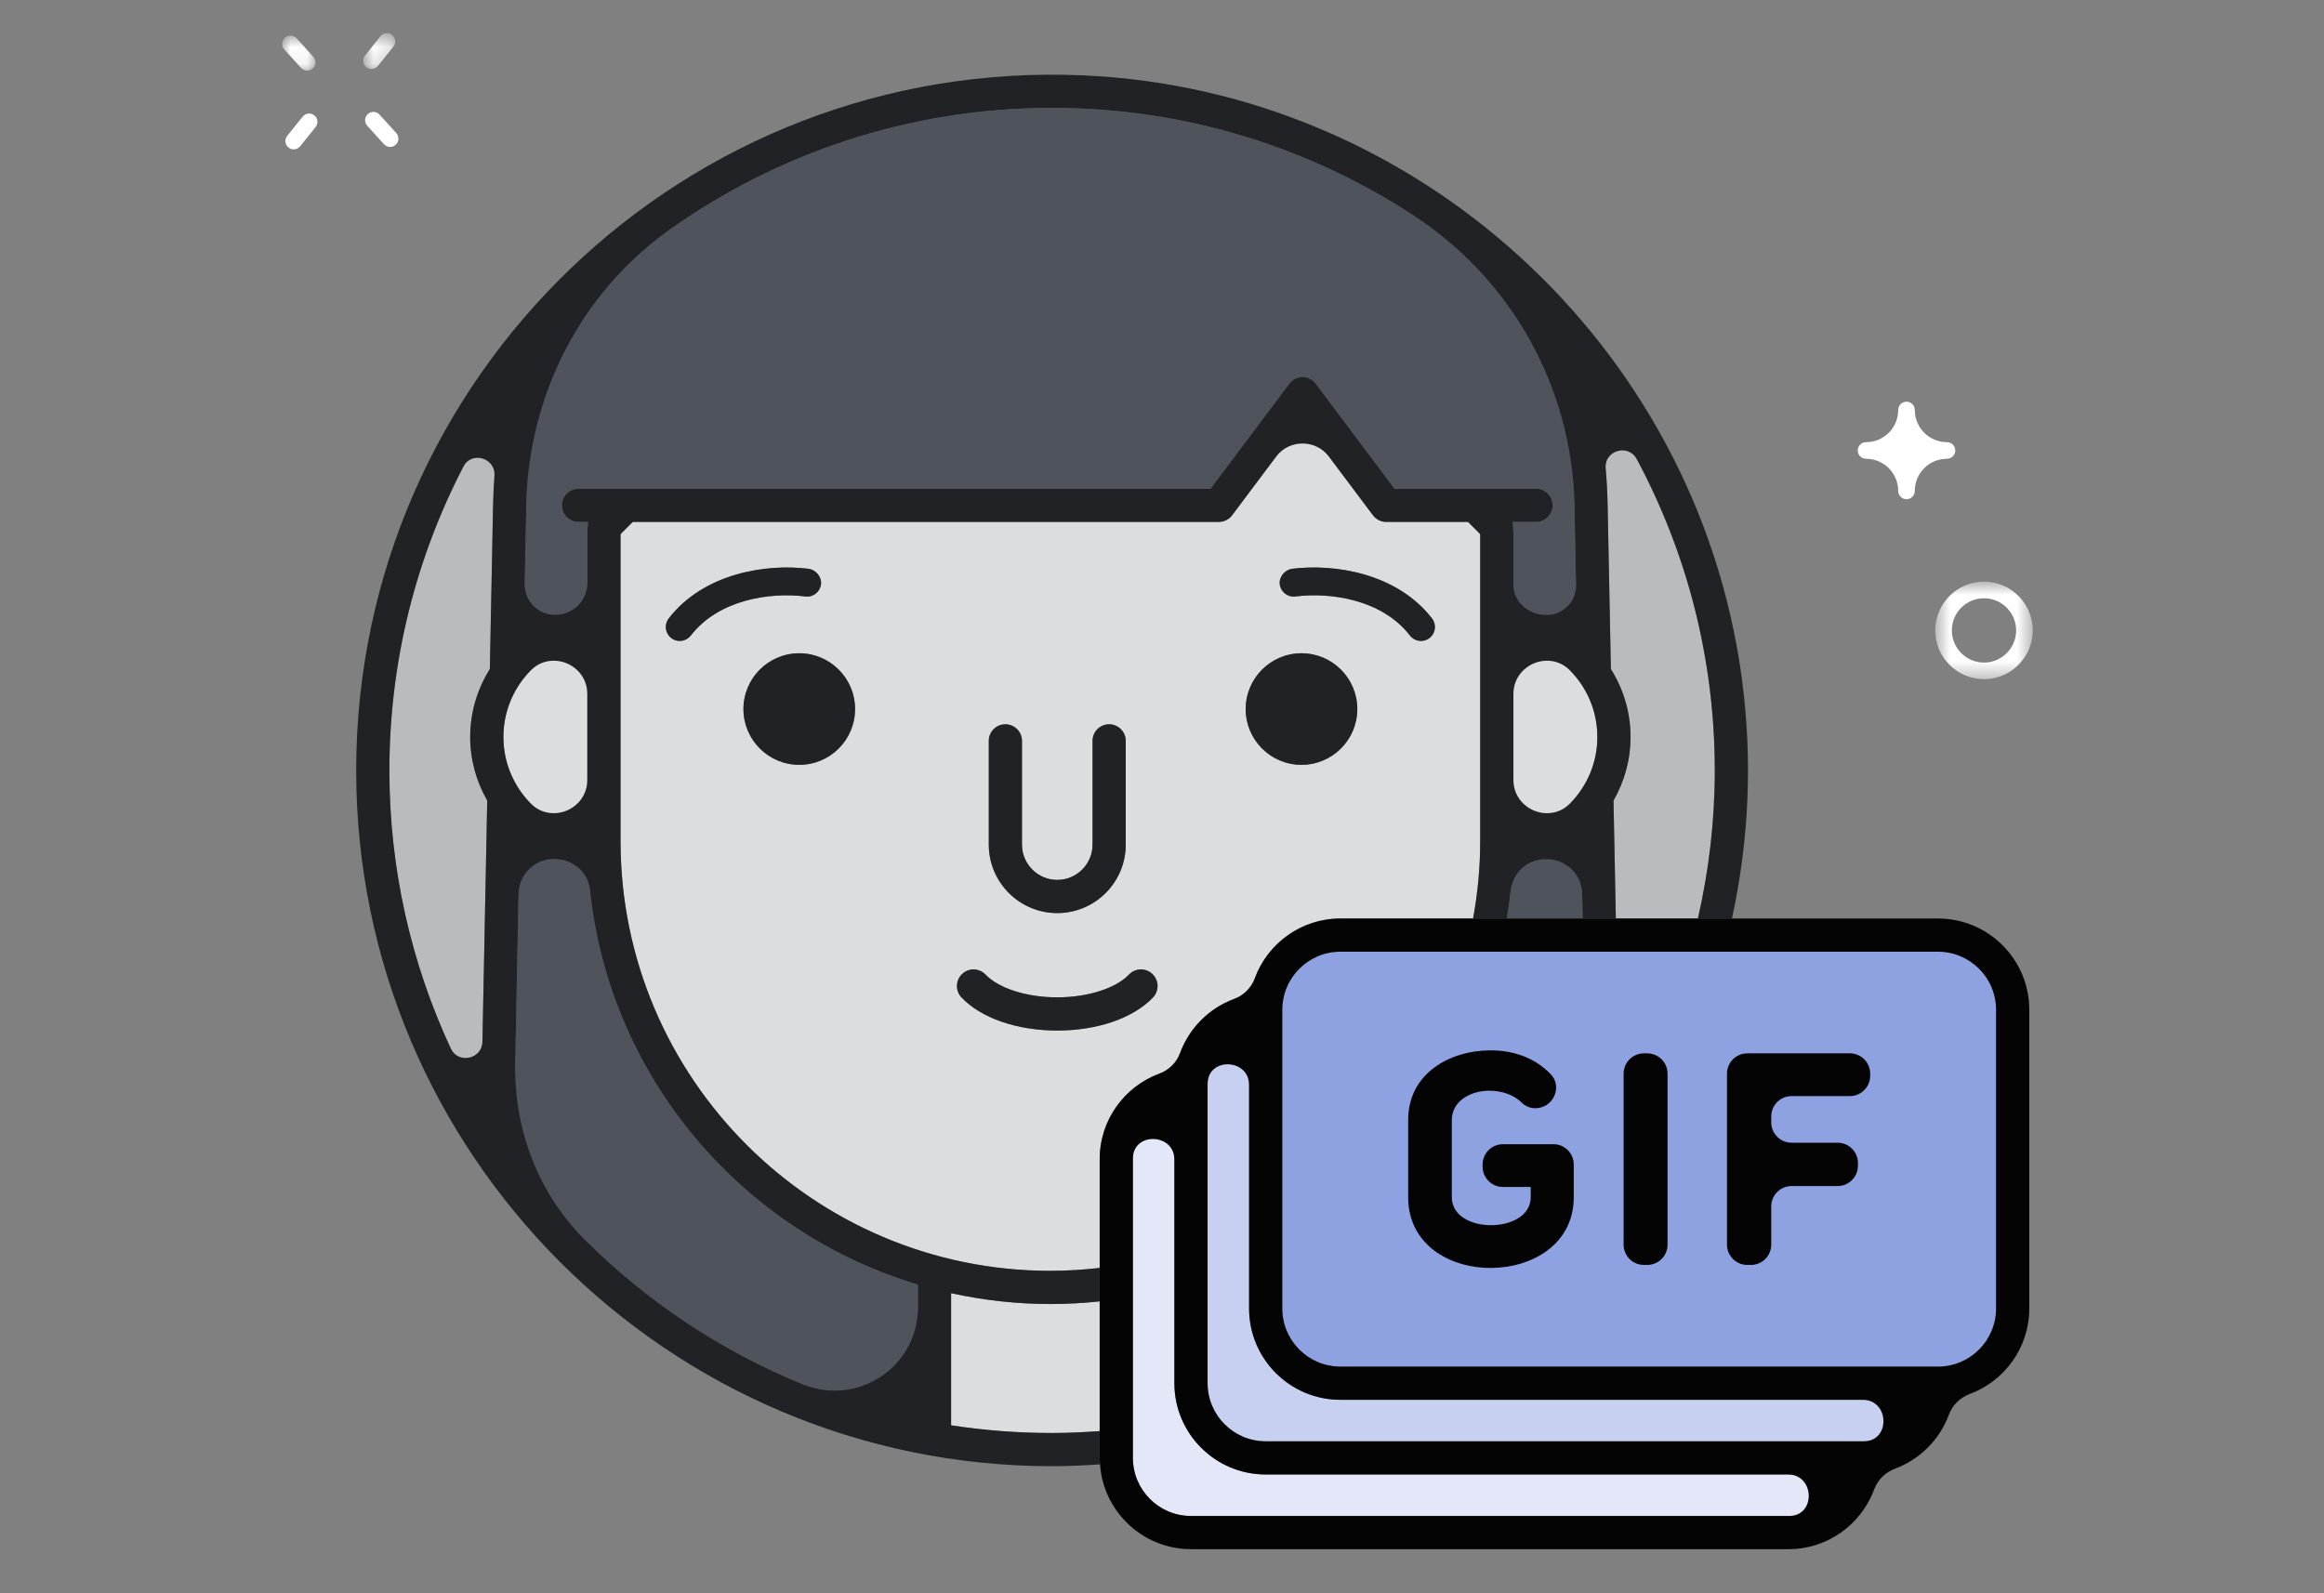 <svg xmlns="http://www.w3.org/2000/svg" xmlns:xlink="http://www.w3.org/1999/xlink" width="140" height="96" viewBox="0 0 140 96">
  <rect x="0" y="0" width="140" height="96" fill="#808080" stroke="none"/>
  <defs>
    <polygon id="a" points="6.455 .704 6.455 6.579 .58 6.579 .58 .704 6.455 .704"/>
    <polygon id="c" points=".878 .657 2.809 .657 2.809 2.815 .878 2.815 .878 .657"/>
    <polygon id="e" points="0 2.913 0 .803 2.006 .803 2.006 2.913"/>
  </defs>
  <g fill="none" fill-rule="evenodd">
    <g transform="translate(17 1)">
      <path fill="#B9BBBE" d="M11.985 65.654L12.351 47.234C11.702 46.104 11.325 44.798 11.325 43.404 11.325 41.901 11.763 40.502 12.508 39.314L12.705 29.42C12.75 27.156 13.024 24.945 13.504 22.808 9.065 29.242 6.458 37.031 6.458 45.421 6.458 52.802 8.479 59.717 11.985 65.654M78.934 22.358C79.479 24.634 79.797 26.996 79.845 29.42L80.041 39.315C80.788 40.502 81.226 41.901 81.226 43.404 81.226 44.799 80.848 46.105 80.199 47.236L80.34 54.344 85.284 54.344C85.942 51.473 86.301 48.489 86.301 45.422 86.301 36.834 83.566 28.877 78.934 22.358"/>
      <path fill="#4F545C" d="M38.295 84.52L38.295 76.403C27.227 73.091 19.02 63.081 18.418 51.096 16.875 50.97 15.461 50.39 14.307 49.488L13.927 68.629C19.674 76.644 28.305 82.457 38.295 84.52M74.133 51.095C74.077 52.197 73.951 53.279 73.771 54.343L78.339 54.343 78.242 49.488C77.089 50.389 75.675 50.97 74.133 51.095M14.552 37.136C15.65 36.346 16.959 35.836 18.381 35.714L18.381 31.188C18.381 30.938 18.41 30.695 18.419 30.446L17.85 30.446C17.297 30.446 16.85 29.998 16.85 29.446 16.85 28.894 17.297 28.446 17.85 28.446L55.923 28.446 60.666 22.122C61.043 21.619 61.889 21.619 62.266 22.122L67.008 28.446 75.531 28.446C76.082 28.446 76.531 28.894 76.531 29.446 76.531 29.998 76.082 30.446 75.531 30.446L74.131 30.446C74.14 30.695 74.169 30.938 74.169 31.188L74.169 35.714C75.59 35.836 76.9 36.346 77.997 37.136L77.845 29.46C77.766 25.451 76.915 21.623 75.452 18.105 68.165 10.354 57.831 5.499 46.379 5.499 34.735 5.499 24.24 10.512 16.937 18.492 15.572 21.903 14.781 25.598 14.704 29.46L14.552 37.136z"/>
      <path fill="#DCDDDE" d="M40.295 76.919L40.295 84.88C42.279 85.185 44.312 85.343 46.38 85.343 47.344 85.343 48.297 85.297 49.245 85.229L49.245 77.412C48.27 77.515 47.279 77.571 46.276 77.571 44.222 77.571 42.224 77.342 40.295 76.919M74.169 37.722L74.169 49.085C77.011 48.753 79.227 46.334 79.227 43.404 79.227 40.473 77.011 38.054 74.169 37.722M13.325 43.404C13.325 46.334 15.539 48.754 18.382 49.086L18.382 37.722C15.539 38.054 13.325 40.474 13.325 43.404M52.456 59.103C51.267 60.35 49.111 61.094 46.69 61.094 44.27 61.094 42.115 60.35 40.925 59.103 40.544 58.704 40.559 58.071 40.958 57.689 41.355 57.308 41.989 57.321 42.371 57.722 43.167 58.555 44.862 59.094 46.69 59.094 48.518 59.094 50.214 58.555 51.01 57.722 51.391 57.321 52.024 57.308 52.424 57.689 52.823 58.071 52.838 58.704 52.456 59.103L52.456 59.103zM23.283 36.264C25.394 33.537 29.152 32.948 31.728 33.273 32.136 33.336 32.516 33.749 32.458 34.212 32.398 34.672 31.978 34.999 31.518 34.94 29.381 34.671 26.291 35.125 24.614 37.294 24.409 37.555 24.084 37.665 23.78 37.603 23.658 37.577 23.539 37.524 23.434 37.443 23.066 37.16 23 36.632 23.283 36.264L23.283 36.264zM34.51 41.724C34.51 43.58 33.005 45.085 31.148 45.085 29.291 45.085 27.786 43.58 27.786 41.724 27.786 39.867 29.291 38.362 31.148 38.362 33.005 38.362 34.51 39.867 34.51 41.724L34.51 41.724zM42.565 43.641C42.565 43.088 43.013 42.641 43.565 42.641 44.117 42.641 44.565 43.088 44.565 43.641L44.565 49.892C44.565 51.063 45.519 52.017 46.69 52.017 47.862 52.017 48.816 51.063 48.816 49.892L48.816 43.641C48.816 43.088 49.264 42.641 49.816 42.641 50.368 42.641 50.816 43.088 50.816 43.641L50.816 49.892C50.816 52.166 48.966 54.017 46.69 54.017 44.416 54.017 42.565 52.166 42.565 49.892L42.565 43.641zM60.822 33.273C63.398 32.948 67.156 33.537 69.268 36.264 69.551 36.632 69.484 37.16 69.117 37.443 69.012 37.524 68.893 37.577 68.771 37.603 68.467 37.665 68.142 37.555 67.937 37.294 66.26 35.125 63.17 34.671 61.033 34.94 60.572 34.999 60.152 34.672 60.094 34.212 60.035 33.749 60.415 33.336 60.822 33.273L60.822 33.273zM58.042 41.724C58.042 39.867 59.547 38.362 61.403 38.362 63.26 38.362 64.766 39.867 64.766 41.724 64.766 43.58 63.26 45.085 61.403 45.085 59.547 45.085 58.042 43.58 58.042 41.724L58.042 41.724zM72.17 49.678L72.17 31.189C72.17 30.938 72.142 30.695 72.132 30.447L66.509 30.447C66.194 30.447 65.897 30.298 65.709 30.047L61.467 24.39 57.224 30.047C57.035 30.298 56.739 30.447 56.424 30.447L20.42 30.447C20.41 30.695 20.382 30.938 20.382 31.189L20.382 49.678C20.382 63.956 31.998 75.572 46.275 75.572 47.28 75.572 48.27 75.508 49.246 75.396L49.246 68.844C49.246 66.124 51.232 63.865 53.829 63.427 54.217 61.129 56.031 59.315 58.329 58.927 58.768 56.33 61.026 54.344 63.746 54.344L71.74 54.344C72.018 52.829 72.17 51.271 72.17 49.678L72.17 49.678z"/>
      <path fill="#202225" d="M64.765 41.723C64.765 39.866 63.259 38.361 61.403 38.361 59.546 38.361 58.041 39.866 58.041 41.723 58.041 43.579 59.546 45.084 61.403 45.084 63.259 45.084 64.765 43.579 64.765 41.723M27.786 41.723C27.786 43.579 29.291 45.084 31.148 45.084 33.005 45.084 34.51 43.579 34.51 41.723 34.51 39.866 33.005 38.361 31.148 38.361 29.291 38.361 27.786 39.866 27.786 41.723M46.69 54.017C48.965 54.017 50.816 52.166 50.816 49.892L50.816 43.641C50.816 43.088 50.368 42.641 49.816 42.641 49.263 42.641 48.816 43.088 48.816 43.641L48.816 49.892C48.816 51.063 47.862 52.017 46.69 52.017 45.518 52.017 44.565 51.063 44.565 49.892L44.565 43.641C44.565 43.088 44.117 42.641 43.565 42.641 43.012 42.641 42.565 43.088 42.565 43.641L42.565 49.892C42.565 52.166 44.416 54.017 46.69 54.017M51.009 57.722C50.213 58.555 48.518 59.094 46.69 59.094 44.862 59.094 43.166 58.555 42.37 57.722 41.988 57.321 41.355 57.307 40.957 57.689 40.558 58.071 40.543 58.703 40.924 59.103 42.114 60.349 44.27 61.094 46.69 61.094 49.111 61.094 51.266 60.349 52.455 59.103 52.837 58.703 52.822 58.071 52.423 57.689 52.024 57.307 51.39 57.321 51.009 57.722M61.033 34.94C63.17 34.671 66.26 35.125 67.937 37.294 68.141 37.555 68.467 37.664 68.771 37.602 68.893 37.577 69.012 37.524 69.117 37.443 69.484 37.159 69.551 36.631 69.267 36.264 67.156 33.537 63.398 32.948 60.822 33.273 60.415 33.336 60.035 33.749 60.094 34.211 60.152 34.672 60.572 34.998 61.033 34.94M23.433 37.443C23.538 37.524 23.658 37.577 23.78 37.602 24.083 37.664 24.409 37.555 24.614 37.294 26.29 35.125 29.38 34.671 31.517 34.94 31.978 34.998 32.398 34.672 32.457 34.212 32.515 33.749 32.135 33.336 31.728 33.273 29.152 32.948 25.394 33.537 23.283 36.264 22.999 36.631 23.066 37.159 23.433 37.443"/>
      <path fill="#202225" d="M16.936,50.828 L17.038,50.856 C17.84,51.075 18.446,51.756 18.532,52.583 C19.709,63.904 27.687,73.229 38.295,76.403 L38.295,77.79 C38.295,81.358 34.672,83.759 31.369,82.412 C26.384,80.38 21.9,77.367 18.156,73.616 C15.384,70.84 13.959,66.993 14.038,63.071 L14.241,52.844 C14.268,51.454 15.595,50.461 16.936,50.828 L16.936,50.828 Z M12.705,29.42 L12.508,39.315 C11.763,40.502 11.325,41.902 11.325,43.404 C11.325,44.799 11.702,46.104 12.351,47.235 L12.062,61.762 C12.041,62.819 10.598,63.13 10.153,62.172 C7.785,57.076 6.457,51.402 6.457,45.422 C6.457,38.825 8.07,32.599 10.916,27.113 C11.414,26.154 12.864,26.594 12.786,27.671 C12.744,28.25 12.716,28.833 12.705,29.42 L12.705,29.42 Z M13.325,43.404 C13.325,41.849 13.948,40.439 14.957,39.408 C16.206,38.132 18.381,39.037 18.381,40.822 L18.381,45.986 C18.381,47.771 16.206,48.677 14.957,47.401 C13.948,46.37 13.325,44.959 13.325,43.404 L13.325,43.404 Z M74.169,45.986 L74.169,40.822 C74.169,39.037 76.344,38.132 77.593,39.408 C78.603,40.439 79.226,41.849 79.226,43.404 C79.226,44.959 78.603,46.37 77.593,47.401 C76.344,48.677 74.169,47.771 74.169,45.986 L74.169,45.986 Z M46.379,5.5 C54.476,5.5 62.014,7.927 68.311,12.088 C74.059,15.886 77.642,22.303 77.838,29.188 C77.841,29.279 77.843,29.37 77.845,29.46 L77.941,34.262 C77.965,35.482 76.792,36.318 75.62,35.982 C75.596,35.975 75.573,35.968 75.549,35.962 C74.751,35.742 74.169,35.06 74.169,34.232 L74.169,31.189 C74.169,30.938 74.14,30.695 74.131,30.447 L75.531,30.447 C76.082,30.447 76.531,29.999 76.531,29.447 C76.531,28.894 76.082,28.447 75.531,28.447 L67.008,28.447 L62.266,22.123 C61.866,21.59 61.066,21.59 60.666,22.123 L55.923,28.447 L17.85,28.447 C17.297,28.447 16.85,28.894 16.85,29.447 C16.85,29.999 17.297,30.447 17.85,30.447 L18.419,30.447 C18.411,30.695 18.381,30.938 18.381,31.189 L18.381,34.14 C18.381,34.988 17.817,35.732 17,35.962 L16.931,35.982 C15.751,36.313 14.586,35.412 14.611,34.187 L14.705,29.46 L14.707,29.345 C14.848,22.821 17.968,16.663 23.284,12.879 C29.807,8.234 37.78,5.5 46.379,5.5 L46.379,5.5 Z M49.246,85.229 C48.297,85.297 47.344,85.344 46.379,85.344 C44.311,85.344 42.28,85.185 40.295,84.881 L40.295,76.919 C42.223,77.342 44.222,77.572 46.276,77.572 C47.279,77.572 48.269,77.515 49.246,77.412 L49.246,75.396 C48.27,75.508 47.28,75.572 46.275,75.572 C31.998,75.572 20.381,63.956 20.381,49.678 L20.381,31.189 C20.67,30.9 20.835,30.735 21.123,30.447 L56.423,30.447 C56.738,30.447 57.035,30.299 57.223,30.047 L59.866,26.523 C60.665,25.456 62.266,25.456 63.066,26.523 L65.708,30.047 C65.897,30.299 66.194,30.447 66.508,30.447 L71.427,30.447 C71.716,30.737 71.879,30.899 72.169,31.189 L72.169,49.678 C72.169,51.271 72.017,52.829 71.74,54.344 L73.771,54.344 C73.865,53.788 73.945,53.228 74.006,52.663 C74.1,51.813 74.684,51.079 75.51,50.856 C75.525,50.852 75.54,50.849 75.553,50.845 C76.919,50.467 78.282,51.429 78.31,52.846 L78.339,54.344 L80.34,54.344 L80.199,47.236 C80.848,46.105 81.226,44.799 81.226,43.404 C81.226,41.901 80.788,40.502 80.041,39.314 L79.845,29.42 C79.831,28.682 79.79,27.951 79.728,27.225 C79.632,26.14 81.091,25.709 81.605,26.67 C84.598,32.264 86.301,38.646 86.301,45.422 C86.301,48.489 85.942,51.473 85.284,54.344 L87.335,54.344 C88.347,49.699 88.609,44.778 87.905,39.695 C85.151,19.801 68.333,4.428 48.27,3.542 C24.297,2.483 4.457,21.679 4.457,45.422 C4.457,68.537 23.264,87.344 46.379,87.344 C47.35,87.344 48.311,87.299 49.265,87.233 C49.256,87.104 49.246,86.975 49.246,86.844 L49.246,85.229 Z"/>
      <g transform="translate(99 33.343)">
        <mask id="b" fill="white">
          <use xlink:href="#a"/>
        </mask>
        <path fill="#FFFFFF" d="M3.518,1.704 C4.586,1.704 5.455,2.573 5.455,3.641 C5.455,4.709 4.586,5.579 3.518,5.579 C2.45,5.579 1.581,4.709 1.581,3.641 C1.581,2.573 2.45,1.704 3.518,1.704 M0.58,3.641 C0.58,5.261 1.898,6.579 3.518,6.579 C5.137,6.579 6.456,5.261 6.456,3.641 C6.456,2.022 5.137,0.704 3.518,0.704 C1.898,0.704 0.58,2.022 0.58,3.641" mask="url(#b)"/>
      </g>
      <path fill="#FFFFFF" d="M95.412,26.642 L95.413,26.642 C96.482,26.642 97.349,27.509 97.349,28.579 C97.349,28.855 97.573,29.079 97.85,29.079 C98.126,29.079 98.35,28.855 98.35,28.579 C98.35,27.509 99.217,26.642 100.287,26.642 C100.563,26.642 100.787,26.418 100.787,26.142 C100.787,25.866 100.563,25.642 100.287,25.642 C99.217,25.642 98.35,24.775 98.35,23.705 L98.35,23.704 C98.35,23.428 98.126,23.204 97.85,23.204 C97.573,23.204 97.349,23.428 97.349,23.704 L97.349,23.705 C97.349,24.775 96.482,25.642 95.413,25.642 L95.412,25.642 C95.136,25.642 94.912,25.866 94.912,26.142 C94.912,26.418 95.136,26.642 95.412,26.642"/>
      <g transform="translate(4 .343)">
        <mask id="d" fill="white">
          <use xlink:href="#c"/>
        </mask>
        <path fill="#FFFFFF" d="M1.377,2.815 C1.524,2.815 1.669,2.751 1.768,2.628 L2.699,1.469 C2.872,1.254 2.837,0.94 2.622,0.767 C2.406,0.594 2.092,0.628 1.919,0.843 L0.988,2.002 C0.816,2.217 0.85,2.532 1.065,2.705 C1.157,2.779 1.268,2.815 1.377,2.815" mask="url(#d)"/>
      </g>
      <path fill="#FFFFFF" d="M1.233 6.028L.302 7.187C.129 7.402.164 7.716.379 7.889.471 7.964.582 8 .691 8 .837 8 .983 7.936 1.082 7.813L2.012 6.654C2.185 6.439 2.151 6.124 1.936 5.951 1.721 5.779 1.406 5.813 1.233 6.028M5.16 5.872C4.955 6.058 4.939 6.373 5.125 6.578L6.13 7.688C6.228 7.797 6.364 7.852 6.501 7.852 6.62 7.852 6.74 7.809 6.836 7.723 7.041 7.538 7.056 7.222 6.871 7.017L5.866 5.907C5.681 5.702 5.364 5.687 5.16 5.872"/>
      <g transform="translate(0 .343)">
        <mask id="f" fill="white">
          <use xlink:href="#e"/>
        </mask>
        <path fill="#FFFFFF" d="M1.505,2.913 C1.625,2.913 1.745,2.87 1.841,2.784 C2.046,2.598 2.062,2.282 1.876,2.078 L0.87,0.968 C0.685,0.762 0.369,0.748 0.164,0.933 C-0.041,1.118 -0.057,1.434 0.129,1.639 L1.135,2.748 C1.234,2.858 1.369,2.913 1.505,2.913" mask="url(#f)"/>
      </g>
      <path fill="#E3E7F8" d="M59.246,87.843 C56.214,87.843 53.746,85.376 53.746,82.343 L53.746,65.506 C52.306,65.94 51.246,67.263 51.246,68.843 L51.246,86.843 C51.246,88.773 52.816,90.343 54.746,90.343 L90.746,90.343 C92.326,90.343 93.649,89.283 94.083,87.843 L59.246,87.843 Z"/>
      <path fill="#C7D0F0" d="M63.746,83.343 C60.714,83.343 58.246,80.876 58.246,77.843 L58.246,61.006 C56.806,61.44 55.746,62.763 55.746,64.343 L55.746,82.343 C55.746,84.273 57.316,85.843 59.246,85.843 L95.246,85.843 C96.826,85.843 98.149,84.783 98.583,83.343 L63.746,83.343 Z"/>
      <path fill="#8EA1E1" d="M99.746,56.343 L63.746,56.343 C61.816,56.343 60.246,57.913 60.246,59.843 L60.246,77.843 C60.246,79.773 61.816,81.343 63.746,81.343 L99.746,81.343 C101.676,81.343 103.246,79.773 103.246,77.843 L103.246,59.843 C103.246,57.913 101.676,56.343 99.746,56.343"/>
      <path fill="#040405" d="M77.805 71.13L77.805 69.168C77.805 68.491 77.256 67.942 76.579 67.942L73.538 67.942C72.862 67.942 72.313 68.491 72.313 69.168L72.313 69.292C72.313 69.969 72.862 70.518 73.538 70.518L75.212 70.518 75.212 71.13C75.212 72.264 74.006 72.822 72.818 72.822 71.628 72.822 70.458 72.264 70.458 71.13L70.458 66.484C70.458 65.35 71.575 64.719 72.727 64.719 73.453 64.719 74.188 64.951 74.693 65.457 75.054 65.819 75.626 65.867 76.078 65.628 76.772 65.26 76.974 64.318 76.436 63.746 75.441 62.689 74.105 62.288 72.8 62.288 70.315 62.288 67.829 63.693 67.829 66.484L67.829 71.13C67.829 73.993 70.332 75.416 72.836 75.398 75.32 75.38 77.805 73.957 77.805 71.13M82.229 62.468L82.034 62.468C81.357 62.468 80.808 63.017 80.808 63.694L80.808 73.992C80.808 74.669 81.357 75.217 82.034 75.217L82.229 75.217C82.906 75.217 83.455 74.669 83.455 73.992L83.455 63.694C83.455 63.017 82.906 62.468 82.229 62.468M89.701 66.627L89.701 66.269C89.701 65.592 90.249 65.044 90.926 65.044L94.436 65.044C95.113 65.044 95.662 64.495 95.662 63.818L95.662 63.694C95.662 63.017 95.113 62.468 94.436 62.468L88.261 62.468C87.584 62.468 87.035 63.017 87.035 63.694L87.035 73.992C87.035 74.669 87.584 75.217 88.261 75.217L88.475 75.217C89.152 75.217 89.701 74.669 89.701 73.992L89.701 71.689C89.701 71.012 90.249 70.464 90.926 70.464L93.698 70.464C94.375 70.464 94.924 69.915 94.924 69.238L94.924 69.078C94.924 68.401 94.375 67.852 93.698 67.852L90.926 67.852C90.249 67.852 89.701 67.304 89.701 66.627"/>
      <path fill="#040405" d="M95.246,85.843 L59.246,85.843 C57.313,85.843 55.746,84.276 55.746,82.343 L55.746,64.343 L55.746,64.296 C55.768,62.684 58.246,62.768 58.246,64.38 L58.246,77.843 C58.246,80.881 60.709,83.343 63.746,83.343 L95.209,83.343 C96.821,83.343 96.905,85.821 95.294,85.843 C95.277,85.843 95.262,85.843 95.246,85.843 L95.246,85.843 Z M90.746,90.343 L54.746,90.343 C52.813,90.343 51.246,88.776 51.246,86.843 L51.246,68.843 L51.246,68.796 C51.268,67.184 53.746,67.268 53.746,68.88 L53.746,82.343 C53.746,85.381 56.209,87.843 59.246,87.843 L90.709,87.843 C92.321,87.843 92.405,90.321 90.794,90.343 C90.777,90.343 90.762,90.343 90.746,90.343 L90.746,90.343 Z M103.246,77.843 C103.246,79.773 101.676,81.343 99.746,81.343 L63.746,81.343 C61.816,81.343 60.246,79.773 60.246,77.843 L60.246,59.843 C60.246,57.913 61.816,56.343 63.746,56.343 L99.746,56.343 C101.676,56.343 103.246,57.913 103.246,59.843 L103.246,77.843 Z M99.746,54.343 L87.336,54.343 L85.284,54.343 L80.341,54.343 L78.34,54.343 L73.771,54.343 L71.74,54.343 L63.746,54.343 C61.387,54.343 59.375,55.838 58.597,57.928 C58.377,58.517 57.927,58.972 57.339,59.191 C55.841,59.747 54.65,60.937 54.094,62.435 C53.875,63.024 53.42,63.474 52.832,63.693 C50.74,64.471 49.246,66.484 49.246,68.843 L49.246,75.395 L49.246,77.411 L49.246,85.229 L49.246,86.843 C49.246,86.974 49.257,87.103 49.266,87.233 C49.467,90.083 51.845,92.343 54.746,92.343 L90.746,92.343 C93.105,92.343 95.117,90.848 95.896,88.758 C96.115,88.169 96.565,87.714 97.154,87.495 C98.652,86.939 99.843,85.749 100.398,84.251 C100.617,83.662 101.072,83.212 101.66,82.993 C103.752,82.215 105.246,80.202 105.246,77.843 L105.246,59.843 C105.246,56.805 102.784,54.343 99.746,54.343 L99.746,54.343 Z"/>
    </g>
    <rect width="140" height="96"/>
  </g>
</svg>
